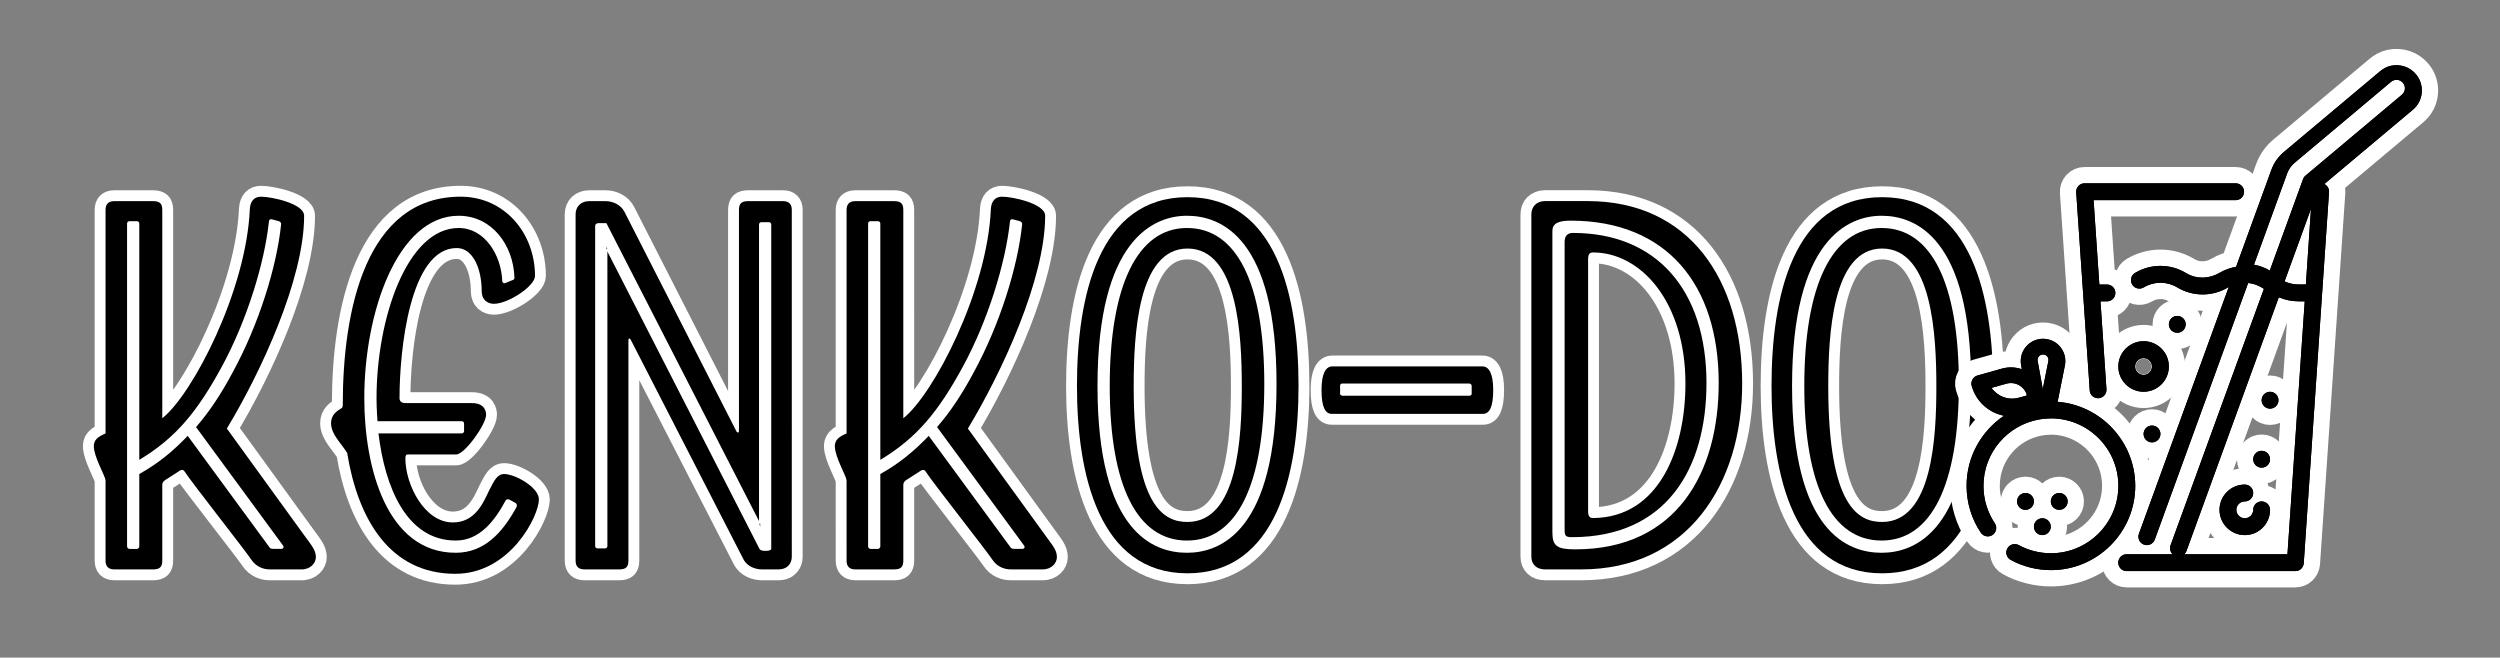 <?xml version="1.0" encoding="utf-8"?>
<!-- Generator: Adobe Illustrator 27.9.0, SVG Export Plug-In . SVG Version: 6.00 Build 0)  -->
<svg version="1.1" id="レイヤー_1" xmlns="http://www.w3.org/2000/svg" xmlns:xlink="http://www.w3.org/1999/xlink" x="0px"
	 y="0px" viewBox="0 0 460 121" style="enable-background:new 0 0 460 121;" xml:space="preserve">
<rect x="0" y="0" width="460" height="121" fill="#808080" stroke="none"/>
<style type="text/css">
	.st0{fill:none;stroke:#FFFFFF;stroke-width:4;}
	.st1{fill:none;stroke:#FFFFFF;stroke-width:6;}
</style>
<g>
	<g>
		<g>
			<path class="st0" d="M29.86,76.96c5.58-4.41,15.48-23.49,16.11-38.52c0.09-1.44,0.81-2.25,2.07-2.25c1.89,0,7.92,1.26,7.92,3.51
				c0,11.7-8.01,28.89-14.22,39.15l14.22,19.62c1.35,1.89,2.16,2.7,2.16,4.05c0,1.08-0.99,2.25-2.61,2.25h-5.85
				c-1.17,0-2.52-0.45-3.42-1.8c-1.26-1.89-10.8-13.95-12.33-16.29c-0.18-0.27-0.54-0.27-0.81-0.09l-2.52,1.62
				c-0.45,0.27-0.72,0.54-0.72,0.99v13.95c0,1.17-0.45,1.62-1.71,1.62h-7.11c-1.08,0-1.62-0.54-1.62-1.62V88.39
				c-0.09-0.9-2.16-4.32-2.16-6.3c0-1.62,1.71-2.07,2.16-2.34V38.63c0-1.08,0.54-1.62,1.62-1.62h7.11c1.26,0,1.71,0.45,1.71,1.62
				V76.96z M36.07,78.58c2.43-2.79,4.59-6.03,6.75-10.08c4.77-8.73,8.1-19.35,8.91-27.27c0-0.27-0.18-0.45-0.45-0.54l-1.35-0.36
				c-0.27,0-0.45,0.18-0.45,0.45c-0.81,7.65-4.05,18.18-8.64,26.64c-4.5,8.28-8.46,13.14-15.21,17.19V41.15
				c0-0.27-0.18-0.45-0.45-0.45h-1.35c-0.27,0-0.45,0.18-0.45,0.45v59.4c0,0.18,0.18,0.45,0.45,0.45h1.35
				c0.27,0,0.45-0.27,0.45-0.45V87.22c3.69-2.07,6.3-4.32,8.91-7.02l15.12,20.61c0.18,0.18,0.45,0.18,0.72,0.18h1.44
				c0.18,0,0.36-0.18,0.36-0.36c0-0.09-0.09-0.27-0.18-0.36L36.07,78.58z"/>
			<path class="st0" d="M63.88,83.35c-1.08-1.8-2.97-3.42-2.97-5.49c0-1.53,1.08-2.25,1.98-2.79c0.09-0.09,0.18-0.18,0.18-0.63
				c0-17.37,4.23-38.25,21.69-38.25c8.1,0,13.68,6.75,13.68,14.58c0,1.89-4.95,5.13-7.56,5.13c-1.17,0-2.25-0.72-2.25-2.34
				c0-4.14-1.62-7.92-4.59-7.92c-8.64,0-10.53,18.81-10.53,27.63c0,0.54,0.36,0.9,1.08,0.9h12.24c2.43,0,2.61,1.62,2.61,2.16
				c0,1.8-3.96,7.29-5.49,7.29h-8.91c-0.36,0-0.45,0.27-0.45,0.72c0,4.86,3.51,11.79,8.73,11.79c3.96,0,5.49-3.33,6.66-5.85
				c0.9-1.71,1.44-3.06,2.79-3.06c1.98,0,6.39,2.43,6.39,4.68c0,2.97-5.22,13.68-15.39,13.68C71.71,105.58,65.86,95.5,63.88,83.35z
				 M84.94,79.75c0.27,0,0.45-0.18,0.45-0.45v-1.35c0-0.27-0.18-0.45-0.45-0.45H69.46c0,0-0.18-2.25-0.18-4.23
				c0-14.58,5.58-31.32,15.12-31.32c4.77,0,7.83,4.95,8.01,9.72c0,0.27,0.18,0.45,0.45,0.45l1.35-0.54
				c0.27-0.09,0.45-0.18,0.45-0.45c-0.18-6.12-4.23-11.43-10.26-11.43c-11.25,0-17.37,17.73-17.37,33.57
				c0,12.78,4.14,28.44,16.83,28.44c5.31,0,8.64-3.78,11.16-8.37c0.09-0.09,0.18-0.63-0.18-0.81l-1.17-0.63
				c-0.27-0.09-0.54,0-0.63,0.18c-2.07,3.87-4.86,7.38-9.18,7.38c-9.09,0-13.05-9.9-14.22-19.71H84.94z"/>
			<path class="st0" d="M145.69,102.43c0,1.08-0.63,2.34-2.52,2.34h-2.97c-1.08,0-2.7-0.45-3.42-1.89l-20.7-40.32
				c-0.09-0.18-0.18-0.27-0.27-0.27c-0.18,0-0.18,0.18-0.18,0.36v40.5c0,1.17-0.45,1.62-1.71,1.62h-6.39
				c-1.08,0-1.62-0.54-1.62-1.62V39.44c0-1.44,0.99-2.43,2.52-2.43h2.97c1.44,0,2.88,0.72,3.51,1.98l20.61,40.41
				c0.09,0.18,0.27,0.18,0.27,0.18c0.18,0,0.18-0.18,0.18-0.45v-40.5c0-1.17,0.45-1.62,1.71-1.62h6.39c1.08,0,1.62,0.54,1.62,1.62
				V102.43z M110.14,41.06c-0.36,0-0.63,0.18-0.63,0.54v58.86c0,0.27,0.18,0.45,0.45,0.45h1.35c0.27,0,0.45-0.18,0.45-0.45V46.28
				l27.99,54.72c0,0,0.09,0.36,1.08,0.36c1.08,0,1.08-0.36,1.08-0.36V41.33c0-0.27-0.18-0.45-0.45-0.45h-1.35
				c-0.27,0-0.45,0.18-0.45,0.45v54.54l-27.9-54.45l-0.18-0.36H110.14z"/>
			<path class="st0" d="M166.21,76.96c5.58-4.41,15.48-23.49,16.11-38.52c0.09-1.44,0.81-2.25,2.07-2.25c1.89,0,7.92,1.26,7.92,3.51
				c0,11.7-8.01,28.89-14.22,39.15l14.22,19.62c1.35,1.89,2.16,2.7,2.16,4.05c0,1.08-0.99,2.25-2.61,2.25h-5.85
				c-1.17,0-2.52-0.45-3.42-1.8c-1.26-1.89-10.8-13.95-12.33-16.29c-0.18-0.27-0.54-0.27-0.81-0.09l-2.52,1.62
				c-0.45,0.27-0.72,0.54-0.72,0.99v13.95c0,1.17-0.45,1.62-1.71,1.62h-7.11c-1.08,0-1.62-0.54-1.62-1.62V88.39
				c-0.09-0.9-2.16-4.32-2.16-6.3c0-1.62,1.71-2.07,2.16-2.34V38.63c0-1.08,0.54-1.62,1.62-1.62h7.11c1.26,0,1.71,0.45,1.71,1.62
				V76.96z M172.42,78.58c2.43-2.79,4.59-6.03,6.75-10.08c4.77-8.73,8.1-19.35,8.91-27.27c0-0.27-0.18-0.45-0.45-0.54l-1.35-0.36
				c-0.27,0-0.45,0.18-0.45,0.45c-0.81,7.65-4.05,18.18-8.64,26.64c-4.5,8.28-8.46,13.14-15.21,17.19V41.15
				c0-0.27-0.18-0.45-0.45-0.45h-1.35c-0.27,0-0.45,0.18-0.45,0.45v59.4c0,0.18,0.18,0.45,0.45,0.45h1.35
				c0.27,0,0.45-0.27,0.45-0.45V87.22c3.69-2.07,6.3-4.32,8.91-7.02l15.12,20.61c0.18,0.18,0.45,0.18,0.72,0.18h1.44
				c0.18,0,0.36-0.18,0.36-0.36c0-0.09-0.09-0.27-0.18-0.36L172.42,78.58z"/>
			<path class="st0" d="M198.16,71.02c0-16.47,3.96-34.74,20.34-34.74c16.47,0,20.43,18.36,20.43,34.74
				c0,16.29-4.14,34.47-20.43,34.47S198.16,87.31,198.16,71.02z M234.88,70.66c0-27-10.26-30.96-16.47-30.96
				c-6.12,0-16.47,4.32-16.47,31.32s10.35,30.69,16.47,30.69C224.62,101.71,234.88,97.66,234.88,70.66z M232.63,70.66
				c0,18.54-5.04,28.8-14.22,28.8c-9.09,0-14.22-9.9-14.22-28.44c0-18.54,5.13-29.07,14.22-29.07
				C227.59,41.96,232.63,52.12,232.63,70.66z M208.6,71.11c0,22.32,5.67,24.93,9.9,24.93c9.27,0,9.99-15.57,9.99-24.93
				c0-9.27-0.72-25.38-9.99-25.38C209.32,45.74,208.6,61.75,208.6,71.11z"/>
			<path class="st0" d="M245.05,76.15c-1.17,0-1.89-1.17-1.89-4.41c0-3.06,0.81-4.32,1.98-4.32h27.63c1.17,0,1.98,1.26,1.98,4.32
				c0,3.24-0.72,4.41-1.89,4.41H245.05z M270.79,71.11c0-0.09,0-0.27-0.09-0.36c-0.09-0.09-0.18-0.18-0.36-0.18h-23.4
				c-0.18,0-0.36,0.18-0.36,0.36v1.35c-0.09,0.18,0,0.27,0.09,0.36c0.09,0.09,0.18,0.18,0.36,0.18h23.31c0.27,0,0.45-0.18,0.45-0.36
				V71.11z"/>
			<path class="st0" d="M284.29,104.77c-1.53,0-2.52-0.9-2.52-2.34v-63c0-1.44,0.99-2.43,2.52-2.43h7.83
				c18.72,0,28.44,14.49,28.44,33.57c0,18.54-10.08,34.2-29.61,34.2H284.29z M289.87,101.08c18.72,0,26.37-14.22,26.37-30.6
				c0-18.09-9.54-29.88-27.27-29.88c-2.25,0-3.33,0.54-3.33,1.89v55.44C285.64,100.45,286.45,101.08,289.87,101.08z M287.89,97.57
				V44.57c0-1.08,0.45-1.71,1.53-1.71c15.39,0,24.57,10.53,24.57,27.63c0,15.66-7.29,28.35-24.75,28.35
				C288.16,98.83,287.89,98.65,287.89,97.57z M310.12,70.57c0-15.03-8.19-24.12-17.01-24.12c-0.63,0-0.9,0.36-0.9,1.26v46.35
				c0,0.9,0.27,1.26,0.9,1.26C305.35,95.23,310.12,82.54,310.12,70.57z"/>
			<path class="st0" d="M325.96,71.02c0-16.47,3.96-34.74,20.34-34.74c16.47,0,20.43,18.36,20.43,34.74
				c0,16.29-4.14,34.47-20.43,34.47S325.96,87.31,325.96,71.02z M362.68,70.66c0-27-10.26-30.96-16.47-30.96
				c-6.12,0-16.47,4.32-16.47,31.32s10.35,30.69,16.47,30.69C352.42,101.71,362.68,97.66,362.68,70.66z M360.43,70.66
				c0,18.54-5.04,28.8-14.22,28.8c-9.09,0-14.22-9.9-14.22-28.44c0-18.54,5.13-29.07,14.22-29.07
				C355.39,41.96,360.43,52.12,360.43,70.66z M336.4,71.11c0,22.32,5.67,24.93,9.9,24.93c9.27,0,9.99-15.57,9.99-24.93
				c0-9.27-0.72-25.38-9.99-25.38C337.12,45.74,336.4,61.75,336.4,71.11z"/>
		</g>
		<g>
			<path d="M29.86,76.96c5.58-4.41,15.48-23.49,16.11-38.52c0.09-1.44,0.81-2.25,2.07-2.25c1.89,0,7.92,1.26,7.92,3.51
				c0,11.7-8.01,28.89-14.22,39.15l14.22,19.62c1.35,1.89,2.16,2.7,2.16,4.05c0,1.08-0.99,2.25-2.61,2.25h-5.85
				c-1.17,0-2.52-0.45-3.42-1.8c-1.26-1.89-10.8-13.95-12.33-16.29c-0.18-0.27-0.54-0.27-0.81-0.09l-2.52,1.62
				c-0.45,0.27-0.72,0.54-0.72,0.99v13.95c0,1.17-0.45,1.62-1.71,1.62h-7.11c-1.08,0-1.62-0.54-1.62-1.62V88.39
				c-0.09-0.9-2.16-4.32-2.16-6.3c0-1.62,1.71-2.07,2.16-2.34V38.63c0-1.08,0.54-1.62,1.62-1.62h7.11c1.26,0,1.71,0.45,1.71,1.62
				V76.96z M36.07,78.58c2.43-2.79,4.59-6.03,6.75-10.08c4.77-8.73,8.1-19.35,8.91-27.27c0-0.27-0.18-0.45-0.45-0.54l-1.35-0.36
				c-0.27,0-0.45,0.18-0.45,0.45c-0.81,7.65-4.05,18.18-8.64,26.64c-4.5,8.28-8.46,13.14-15.21,17.19V41.15
				c0-0.27-0.18-0.45-0.45-0.45h-1.35c-0.27,0-0.45,0.18-0.45,0.45v59.4c0,0.18,0.18,0.45,0.45,0.45h1.35
				c0.27,0,0.45-0.27,0.45-0.45V87.22c3.69-2.07,6.3-4.32,8.91-7.02l15.12,20.61c0.18,0.18,0.45,0.18,0.72,0.18h1.44
				c0.18,0,0.36-0.18,0.36-0.36c0-0.09-0.09-0.27-0.18-0.36L36.07,78.58z"/>
			<path d="M63.88,83.35c-1.08-1.8-2.97-3.42-2.97-5.49c0-1.53,1.08-2.25,1.98-2.79c0.09-0.09,0.18-0.18,0.18-0.63
				c0-17.37,4.23-38.25,21.69-38.25c8.1,0,13.68,6.75,13.68,14.58c0,1.89-4.95,5.13-7.56,5.13c-1.17,0-2.25-0.72-2.25-2.34
				c0-4.14-1.62-7.92-4.59-7.92c-8.64,0-10.53,18.81-10.53,27.63c0,0.54,0.36,0.9,1.08,0.9h12.24c2.43,0,2.61,1.62,2.61,2.16
				c0,1.8-3.96,7.29-5.49,7.29h-8.91c-0.36,0-0.45,0.27-0.45,0.72c0,4.86,3.51,11.79,8.73,11.79c3.96,0,5.49-3.33,6.66-5.85
				c0.9-1.71,1.44-3.06,2.79-3.06c1.98,0,6.39,2.43,6.39,4.68c0,2.97-5.22,13.68-15.39,13.68C71.71,105.58,65.86,95.5,63.88,83.35z
				 M84.94,79.75c0.27,0,0.45-0.18,0.45-0.45v-1.35c0-0.27-0.18-0.45-0.45-0.45H69.46c0,0-0.18-2.25-0.18-4.23
				c0-14.58,5.58-31.32,15.12-31.32c4.77,0,7.83,4.95,8.01,9.72c0,0.27,0.18,0.45,0.45,0.45l1.35-0.54
				c0.27-0.09,0.45-0.18,0.45-0.45c-0.18-6.12-4.23-11.43-10.26-11.43c-11.25,0-17.37,17.73-17.37,33.57
				c0,12.78,4.14,28.44,16.83,28.44c5.31,0,8.64-3.78,11.16-8.37c0.09-0.09,0.18-0.63-0.18-0.81l-1.17-0.63
				c-0.27-0.09-0.54,0-0.63,0.18c-2.07,3.87-4.86,7.38-9.18,7.38c-9.09,0-13.05-9.9-14.22-19.71H84.94z"/>
			<path d="M145.69,102.43c0,1.08-0.63,2.34-2.52,2.34h-2.97c-1.08,0-2.7-0.45-3.42-1.89l-20.7-40.32
				c-0.09-0.18-0.18-0.27-0.27-0.27c-0.18,0-0.18,0.18-0.18,0.36v40.5c0,1.17-0.45,1.62-1.71,1.62h-6.39
				c-1.08,0-1.62-0.54-1.62-1.62V39.44c0-1.44,0.99-2.43,2.52-2.43h2.97c1.44,0,2.88,0.72,3.51,1.98l20.61,40.41
				c0.09,0.18,0.27,0.18,0.27,0.18c0.18,0,0.18-0.18,0.18-0.45v-40.5c0-1.17,0.45-1.62,1.71-1.62h6.39c1.08,0,1.62,0.54,1.62,1.62
				V102.43z M110.14,41.06c-0.36,0-0.63,0.18-0.63,0.54v58.86c0,0.27,0.18,0.45,0.45,0.45h1.35c0.27,0,0.45-0.18,0.45-0.45V46.28
				l27.99,54.72c0,0,0.09,0.36,1.08,0.36c1.08,0,1.08-0.36,1.08-0.36V41.33c0-0.27-0.18-0.45-0.45-0.45h-1.35
				c-0.27,0-0.45,0.18-0.45,0.45v54.54l-27.9-54.45l-0.18-0.36H110.14z"/>
			<path d="M166.21,76.96c5.58-4.41,15.48-23.49,16.11-38.52c0.09-1.44,0.81-2.25,2.07-2.25c1.89,0,7.92,1.26,7.92,3.51
				c0,11.7-8.01,28.89-14.22,39.15l14.22,19.62c1.35,1.89,2.16,2.7,2.16,4.05c0,1.08-0.99,2.25-2.61,2.25h-5.85
				c-1.17,0-2.52-0.45-3.42-1.8c-1.26-1.89-10.8-13.95-12.33-16.29c-0.18-0.27-0.54-0.27-0.81-0.09l-2.52,1.62
				c-0.45,0.27-0.72,0.54-0.72,0.99v13.95c0,1.17-0.45,1.62-1.71,1.62h-7.11c-1.08,0-1.62-0.54-1.62-1.62V88.39
				c-0.09-0.9-2.16-4.32-2.16-6.3c0-1.62,1.71-2.07,2.16-2.34V38.63c0-1.08,0.54-1.62,1.62-1.62h7.11c1.26,0,1.71,0.45,1.71,1.62
				V76.96z M172.42,78.58c2.43-2.79,4.59-6.03,6.75-10.08c4.77-8.73,8.1-19.35,8.91-27.27c0-0.27-0.18-0.45-0.45-0.54l-1.35-0.36
				c-0.27,0-0.45,0.18-0.45,0.45c-0.81,7.65-4.05,18.18-8.64,26.64c-4.5,8.28-8.46,13.14-15.21,17.19V41.15
				c0-0.27-0.18-0.45-0.45-0.45h-1.35c-0.27,0-0.45,0.18-0.45,0.45v59.4c0,0.18,0.18,0.45,0.45,0.45h1.35
				c0.27,0,0.45-0.27,0.45-0.45V87.22c3.69-2.07,6.3-4.32,8.91-7.02l15.12,20.61c0.18,0.18,0.45,0.18,0.72,0.18h1.44
				c0.18,0,0.36-0.18,0.36-0.36c0-0.09-0.09-0.27-0.18-0.36L172.42,78.58z"/>
			<path d="M198.16,71.02c0-16.47,3.96-34.74,20.34-34.74c16.47,0,20.43,18.36,20.43,34.74c0,16.29-4.14,34.47-20.43,34.47
				S198.16,87.31,198.16,71.02z M234.88,70.66c0-27-10.26-30.96-16.47-30.96c-6.12,0-16.47,4.32-16.47,31.32
				s10.35,30.69,16.47,30.69C224.62,101.71,234.88,97.66,234.88,70.66z M232.63,70.66c0,18.54-5.04,28.8-14.22,28.8
				c-9.09,0-14.22-9.9-14.22-28.44c0-18.54,5.13-29.07,14.22-29.07C227.59,41.96,232.63,52.12,232.63,70.66z M208.6,71.11
				c0,22.32,5.67,24.93,9.9,24.93c9.27,0,9.99-15.57,9.99-24.93c0-9.27-0.72-25.38-9.99-25.38C209.32,45.74,208.6,61.75,208.6,71.11
				z"/>
			<path d="M245.05,76.15c-1.17,0-1.89-1.17-1.89-4.41c0-3.06,0.81-4.32,1.98-4.32h27.63c1.17,0,1.98,1.26,1.98,4.32
				c0,3.24-0.72,4.41-1.89,4.41H245.05z M270.79,71.11c0-0.09,0-0.27-0.09-0.36c-0.09-0.09-0.18-0.18-0.36-0.18h-23.4
				c-0.18,0-0.36,0.18-0.36,0.36v1.35c-0.09,0.18,0,0.27,0.09,0.36c0.09,0.09,0.18,0.18,0.36,0.18h23.31c0.27,0,0.45-0.18,0.45-0.36
				V71.11z"/>
			<path d="M284.29,104.77c-1.53,0-2.52-0.9-2.52-2.34v-63c0-1.44,0.99-2.43,2.52-2.43h7.83c18.72,0,28.44,14.49,28.44,33.57
				c0,18.54-10.08,34.2-29.61,34.2H284.29z M289.87,101.08c18.72,0,26.37-14.22,26.37-30.6c0-18.09-9.54-29.88-27.27-29.88
				c-2.25,0-3.33,0.54-3.33,1.89v55.44C285.64,100.45,286.45,101.08,289.87,101.08z M287.89,97.57V44.57c0-1.08,0.45-1.71,1.53-1.71
				c15.39,0,24.57,10.53,24.57,27.63c0,15.66-7.29,28.35-24.75,28.35C288.16,98.83,287.89,98.65,287.89,97.57z M310.12,70.57
				c0-15.03-8.19-24.12-17.01-24.12c-0.63,0-0.9,0.36-0.9,1.26v46.35c0,0.9,0.27,1.26,0.9,1.26
				C305.35,95.23,310.12,82.54,310.12,70.57z"/>
			<path d="M325.96,71.02c0-16.47,3.96-34.74,20.34-34.74c16.47,0,20.43,18.36,20.43,34.74c0,16.29-4.14,34.47-20.43,34.47
				S325.96,87.31,325.96,71.02z M362.68,70.66c0-27-10.26-30.96-16.47-30.96c-6.12,0-16.47,4.32-16.47,31.32
				s10.35,30.69,16.47,30.69C352.42,101.71,362.68,97.66,362.68,70.66z M360.43,70.66c0,18.54-5.04,28.8-14.22,28.8
				c-9.09,0-14.22-9.9-14.22-28.44c0-18.54,5.13-29.07,14.22-29.07C355.39,41.96,360.43,52.12,360.43,70.66z M336.4,71.11
				c0,22.32,5.67,24.93,9.9,24.93c9.27,0,9.99-15.57,9.99-24.93c0-9.27-0.72-25.38-9.99-25.38C337.12,45.74,336.4,61.75,336.4,71.11
				z"/>
		</g>
	</g>
	<g>
		<g>
			<g>
				<path class="st1" d="M445.6,17.06c0.11-1.24-0.27-2.45-1.07-3.4c-1.11-1.32-2.84-1.93-4.64-1.55c-0.74,0.16-1.42,0.56-2,1.04
					l-17.66,14.82c-1.04,0.87-1.84,2.01-2.3,3.29l-6.49,17.83c-1.04,0.19-2.07,0.54-3.02,1.1c-1.93,1.14-4.27,1.22-6.19,0.05
					c-2.89-1.75-6.49-1.75-9.38-0.02c-0.74,0.44-0.97,1.39-0.53,2.13c0.44,0.74,1.39,0.97,2.13,0.53c1.9-1.14,4.26-1.14,6.16,0
					c2.92,1.75,6.56,1.73,9.47-0.07c0.01,0.01,0,0,0.01,0.01l-16.53,45.4c-0.29,0.81,0.12,1.7,0.93,1.99
					c0.8,0.29,1.7-0.12,1.99-0.93l17.18-47.21c0.86,0.09,1.7,0.35,2.46,0.81l0.44,0.27l-17.18,47.19c-0.22,0.59-0.04,1.23,0.38,1.64
					h-8.45c-0.86,0-1.55,0.69-1.55,1.55c0,0.86,0.7,1.55,1.55,1.55h31.03c0.82,0,1.49-0.63,1.55-1.45l4.65-68.27
					c0.05-0.65-0.32-1.23-0.87-1.5l16.28-13.66C444.9,19.42,445.49,18.3,445.6,17.06z M424.28,52.34h-1.4
					c-0.87,0-1.73-0.2-2.52-0.56l4.86-13.36L424.28,52.34z M420.89,101.99H401.9c0.17-0.16,0.31-0.35,0.4-0.58l17-46.71
					c1.13,0.48,2.35,0.74,3.58,0.74h1.19L420.89,101.99z M441.96,17.42l-17.74,14.89c-0.21,0.17-0.37,0.4-0.46,0.66l-6.12,16.81
					c-0.92-0.54-1.9-0.89-2.91-1.08l6.11-16.79c0.28-0.77,0.76-1.45,1.38-1.97l17.74-14.89c0.32-0.27,0.73-0.39,1.13-0.36
					c0.41,0.04,0.79,0.23,1.05,0.55c0.27,0.32,0.39,0.72,0.36,1.13C442.47,16.78,442.28,17.16,441.96,17.42z"/>
				<path class="st1" d="M378.6,73.93l1.34-6.68c0.43-2.16-0.9-4.26-3.03-4.79c-1.36-0.34-2.78,0.03-3.8,0.99
					c-1.02,0.96-1.48,2.35-1.23,3.73l0.14,0.76c-1.15-0.4-2.43-0.46-3.68-0.11l-4.48,1.26c-0.4,0.11-0.73,0.38-0.93,0.74
					c-0.2,0.36-0.25,0.78-0.14,1.18c0.56,1.99,1.87,3.65,3.68,4.66c0.72,0.4,1.48,0.67,2.26,0.83c-4.14,2.79-6.88,7.52-6.88,12.88
					c0,3.09,0.9,6.07,2.62,8.63c0.48,0.71,1.44,0.9,2.15,0.43c0.71-0.48,0.9-1.44,0.43-2.15c-1.37-2.04-2.09-4.43-2.09-6.9
					c0-6.12,4.46-11.21,10.3-12.22c0,0,0,0,0.01,0c0.5-0.09,1.02-0.14,1.54-0.16c0,0,0.01,0,0.01,0c0.18-0.01,0.36-0.03,0.55-0.03
					c6.84,0,12.41,5.57,12.41,12.41c0,6.84-5.57,12.41-12.41,12.41c-2.07,0-4.12-0.52-5.92-1.5c-0.75-0.41-1.69-0.13-2.1,0.62
					c-0.41,0.75-0.13,1.69,0.62,2.1c2.26,1.23,4.81,1.88,7.4,1.88c8.56,0,15.52-6.96,15.52-15.52
					C392.86,81.25,386.57,74.58,378.6,73.93z M375.23,65.49c0.1-0.09,0.34-0.27,0.68-0.27c0.08,0,0.16,0.01,0.25,0.03
					c0.52,0.13,0.85,0.64,0.74,1.17l-1.03,5.16l-0.94-5.17C374.84,65.91,375.11,65.6,375.23,65.49z M366.43,71.37l2.73-0.77
					c0.8-0.22,1.64-0.13,2.36,0.28c0.62,0.34,1.07,0.88,1.34,1.53l0.07,0.36l-1.43,0.4c-1.2,0.34-2.45,0.19-3.54-0.42
					C367.35,72.4,366.83,71.93,366.43,71.37z"/>
				<circle class="st1" cx="375.79" cy="96.91" r="1.55"/>
				<circle class="st1" cx="372.69" cy="92.26" r="1.55"/>
				<circle class="st1" cx="378.9" cy="92.26" r="1.55"/>
				<path class="st1" d="M386.04,73.27c0.04,0,0.07,0,0.11,0c0.85-0.06,1.5-0.8,1.44-1.65l-1.1-16.17h1.19
					c0.86,0,1.55-0.69,1.55-1.55s-0.7-1.55-1.55-1.55h-1.4l-1.06-15.52h26.14c0.86,0,1.55-0.69,1.55-1.55c0-0.86-0.7-1.55-1.55-1.55
					h-27.8c-0.43,0-0.84,0.18-1.13,0.49c-0.29,0.31-0.44,0.74-0.41,1.17l2.49,36.45C384.55,72.65,385.23,73.27,386.04,73.27z"/>
				<path class="st1" d="M416.14,92.26c-0.86,0-1.55,0.69-1.55,1.55c0,0.86-0.7,1.55-1.55,1.55c-0.85,0-1.55-0.7-1.55-1.55
					c0-0.86,0.7-1.55,1.55-1.55c0.86,0,1.55-0.69,1.55-1.55c0-0.86-0.7-1.55-1.55-1.55c-2.57,0-4.65,2.09-4.65,4.65
					s2.09,4.65,4.65,4.65c2.57,0,4.65-2.09,4.65-4.65C417.69,92.95,416.99,92.26,416.14,92.26z"/>
				<path class="st1" d="M399.07,67.43c0-2.57-2.09-4.65-4.65-4.65s-4.65,2.09-4.65,4.65s2.09,4.65,4.65,4.65
					S399.07,70,399.07,67.43z M394.41,68.99c-0.85,0-1.55-0.7-1.55-1.55s0.7-1.55,1.55-1.55c0.85,0,1.55,0.7,1.55,1.55
					S395.27,68.99,394.41,68.99z"/>
				<circle class="st1" cx="400.62" cy="59.68" r="1.55"/>
				<circle class="st1" cx="416.14" cy="84.5" r="1.55"/>
				<circle class="st1" cx="395.97" cy="79.85" r="1.55"/>
				<circle class="st1" cx="417.69" cy="73.64" r="1.55"/>
			</g>
		</g>
		<g>
			<g>
				<path d="M445.6,17.06c0.11-1.24-0.27-2.45-1.07-3.4c-1.11-1.32-2.84-1.93-4.64-1.55c-0.74,0.16-1.42,0.56-2,1.04l-17.66,14.82
					c-1.04,0.87-1.84,2.01-2.3,3.29l-6.49,17.83c-1.04,0.19-2.07,0.54-3.02,1.1c-1.93,1.14-4.27,1.22-6.19,0.05
					c-2.89-1.75-6.49-1.75-9.38-0.02c-0.74,0.44-0.97,1.39-0.53,2.13c0.44,0.74,1.39,0.97,2.13,0.53c1.9-1.14,4.26-1.14,6.16,0
					c2.92,1.75,6.56,1.73,9.47-0.07c0.01,0.01,0,0,0.01,0.01l-16.53,45.4c-0.29,0.81,0.12,1.7,0.93,1.99
					c0.8,0.29,1.7-0.12,1.99-0.93l17.18-47.21c0.86,0.09,1.7,0.35,2.46,0.81l0.44,0.27l-17.18,47.19c-0.22,0.59-0.04,1.23,0.38,1.64
					h-8.45c-0.86,0-1.55,0.69-1.55,1.55c0,0.86,0.7,1.55,1.55,1.55h31.03c0.82,0,1.49-0.63,1.55-1.45l4.65-68.27
					c0.05-0.65-0.32-1.23-0.87-1.5l16.28-13.66C444.9,19.42,445.49,18.3,445.6,17.06z M424.28,52.34h-1.4
					c-0.87,0-1.73-0.2-2.52-0.56l4.86-13.36L424.28,52.34z M420.89,101.99H401.9c0.17-0.16,0.31-0.35,0.4-0.58l17-46.71
					c1.13,0.48,2.35,0.74,3.58,0.74h1.19L420.89,101.99z M441.96,17.42l-17.74,14.89c-0.21,0.17-0.37,0.4-0.46,0.66l-6.12,16.81
					c-0.92-0.54-1.9-0.89-2.91-1.08l6.11-16.79c0.28-0.77,0.76-1.45,1.38-1.97l17.74-14.89c0.32-0.27,0.73-0.39,1.13-0.36
					c0.41,0.04,0.79,0.23,1.05,0.55c0.27,0.32,0.39,0.72,0.36,1.13C442.47,16.78,442.28,17.16,441.96,17.42z"/>
				<path d="M378.6,73.93l1.34-6.68c0.43-2.16-0.9-4.26-3.03-4.79c-1.36-0.34-2.78,0.03-3.8,0.99c-1.02,0.96-1.48,2.35-1.23,3.73
					l0.14,0.76c-1.15-0.4-2.43-0.46-3.68-0.11l-4.48,1.26c-0.4,0.11-0.73,0.38-0.93,0.74c-0.2,0.36-0.25,0.78-0.14,1.18
					c0.56,1.99,1.87,3.65,3.68,4.66c0.72,0.4,1.48,0.67,2.26,0.83c-4.14,2.79-6.88,7.52-6.88,12.88c0,3.09,0.9,6.07,2.62,8.63
					c0.48,0.71,1.44,0.9,2.15,0.43c0.71-0.48,0.9-1.44,0.43-2.15c-1.37-2.04-2.09-4.43-2.09-6.9c0-6.12,4.46-11.21,10.3-12.22
					c0,0,0,0,0.01,0c0.5-0.09,1.02-0.14,1.54-0.16c0,0,0.01,0,0.01,0c0.18-0.01,0.36-0.03,0.55-0.03c6.84,0,12.41,5.57,12.41,12.41
					c0,6.84-5.57,12.41-12.41,12.41c-2.07,0-4.12-0.52-5.92-1.5c-0.75-0.41-1.69-0.13-2.1,0.62c-0.41,0.75-0.13,1.69,0.62,2.1
					c2.26,1.23,4.81,1.88,7.4,1.88c8.56,0,15.52-6.96,15.52-15.52C392.86,81.25,386.57,74.58,378.6,73.93z M375.23,65.49
					c0.1-0.09,0.34-0.27,0.68-0.27c0.08,0,0.16,0.01,0.25,0.03c0.52,0.13,0.85,0.64,0.74,1.17l-1.03,5.16l-0.94-5.17
					C374.84,65.91,375.11,65.6,375.23,65.49z M366.43,71.37l2.73-0.77c0.8-0.22,1.64-0.13,2.36,0.28c0.62,0.34,1.07,0.88,1.34,1.53
					l0.07,0.36l-1.43,0.4c-1.2,0.34-2.45,0.19-3.54-0.42C367.35,72.4,366.83,71.93,366.43,71.37z"/>
				<circle cx="375.79" cy="96.91" r="1.55"/>
				<circle cx="372.69" cy="92.26" r="1.55"/>
				<circle cx="378.9" cy="92.26" r="1.55"/>
				<path d="M386.04,73.27c0.04,0,0.07,0,0.11,0c0.85-0.06,1.5-0.8,1.44-1.65l-1.1-16.17h1.19c0.86,0,1.55-0.69,1.55-1.55
					s-0.7-1.55-1.55-1.55h-1.4l-1.06-15.52h26.14c0.86,0,1.55-0.69,1.55-1.55c0-0.86-0.7-1.55-1.55-1.55h-27.8
					c-0.43,0-0.84,0.18-1.13,0.49c-0.29,0.31-0.44,0.74-0.41,1.17l2.49,36.45C384.55,72.65,385.23,73.27,386.04,73.27z"/>
				<path d="M416.14,92.26c-0.86,0-1.55,0.69-1.55,1.55c0,0.86-0.7,1.55-1.55,1.55c-0.85,0-1.55-0.7-1.55-1.55
					c0-0.86,0.7-1.55,1.55-1.55c0.86,0,1.55-0.69,1.55-1.55c0-0.86-0.7-1.55-1.55-1.55c-2.57,0-4.65,2.09-4.65,4.65
					s2.09,4.65,4.65,4.65c2.57,0,4.65-2.09,4.65-4.65C417.69,92.95,416.99,92.26,416.14,92.26z"/>
				<path d="M399.07,67.43c0-2.57-2.09-4.65-4.65-4.65s-4.65,2.09-4.65,4.65s2.09,4.65,4.65,4.65S399.07,70,399.07,67.43z
					 M394.41,68.99c-0.85,0-1.55-0.7-1.55-1.55s0.7-1.55,1.55-1.55c0.85,0,1.55,0.7,1.55,1.55S395.27,68.99,394.41,68.99z"/>
				<circle cx="400.62" cy="59.68" r="1.55"/>
				<circle cx="416.14" cy="84.5" r="1.55"/>
				<circle cx="395.97" cy="79.85" r="1.55"/>
				<circle cx="417.69" cy="73.64" r="1.55"/>
			</g>
		</g>
		<g>
			<g>
				<path d="M445.6,17.06c0.11-1.24-0.27-2.45-1.07-3.4c-1.11-1.32-2.84-1.93-4.64-1.55c-0.74,0.16-1.42,0.56-2,1.04l-17.66,14.82
					c-1.04,0.87-1.84,2.01-2.3,3.29l-6.49,17.83c-1.04,0.19-2.07,0.54-3.02,1.1c-1.93,1.14-4.27,1.22-6.19,0.05
					c-2.89-1.75-6.49-1.75-9.38-0.02c-0.74,0.44-0.97,1.39-0.53,2.13c0.44,0.74,1.39,0.97,2.13,0.53c1.9-1.14,4.26-1.14,6.16,0
					c2.92,1.75,6.56,1.73,9.47-0.07c0.01,0.01,0,0,0.01,0.01l-16.53,45.4c-0.29,0.81,0.12,1.7,0.93,1.99
					c0.8,0.29,1.7-0.12,1.99-0.93l17.18-47.21c0.86,0.09,1.7,0.35,2.46,0.81l0.44,0.27l-17.18,47.19c-0.22,0.59-0.04,1.23,0.38,1.64
					h-8.45c-0.86,0-1.55,0.69-1.55,1.55c0,0.86,0.7,1.55,1.55,1.55h31.03c0.82,0,1.49-0.63,1.55-1.45l4.65-68.27
					c0.05-0.65-0.32-1.23-0.87-1.5l16.28-13.66C444.9,19.42,445.49,18.3,445.6,17.06z M424.28,52.34h-1.4
					c-0.87,0-1.73-0.2-2.52-0.56l4.86-13.36L424.28,52.34z M420.89,101.99H401.9c0.17-0.16,0.31-0.35,0.4-0.58l17-46.71
					c1.13,0.48,2.35,0.74,3.58,0.74h1.19L420.89,101.99z M441.96,17.42l-17.74,14.89c-0.21,0.17-0.37,0.4-0.46,0.66l-6.12,16.81
					c-0.92-0.54-1.9-0.89-2.91-1.08l6.11-16.79c0.28-0.77,0.76-1.45,1.38-1.97l17.74-14.89c0.32-0.27,0.73-0.39,1.13-0.36
					c0.41,0.04,0.79,0.23,1.05,0.55c0.27,0.32,0.39,0.72,0.36,1.13C442.47,16.78,442.28,17.16,441.96,17.42z"/>
				<path d="M378.6,73.93l1.34-6.68c0.43-2.16-0.9-4.26-3.03-4.79c-1.36-0.34-2.78,0.03-3.8,0.99c-1.02,0.96-1.48,2.35-1.23,3.73
					l0.14,0.76c-1.15-0.4-2.43-0.46-3.68-0.11l-4.48,1.26c-0.4,0.11-0.73,0.38-0.93,0.74c-0.2,0.36-0.25,0.78-0.14,1.18
					c0.56,1.99,1.87,3.65,3.68,4.66c0.72,0.4,1.48,0.67,2.26,0.83c-4.14,2.79-6.88,7.52-6.88,12.88c0,3.09,0.9,6.07,2.62,8.63
					c0.48,0.71,1.44,0.9,2.15,0.43c0.71-0.48,0.9-1.44,0.43-2.15c-1.37-2.04-2.09-4.43-2.09-6.9c0-6.12,4.46-11.21,10.3-12.22
					c0,0,0,0,0.01,0c0.5-0.09,1.02-0.14,1.54-0.16c0,0,0.01,0,0.01,0c0.18-0.01,0.36-0.03,0.55-0.03c6.84,0,12.41,5.57,12.41,12.41
					c0,6.84-5.57,12.41-12.41,12.41c-2.07,0-4.12-0.52-5.92-1.5c-0.75-0.41-1.69-0.13-2.1,0.62c-0.41,0.75-0.13,1.69,0.62,2.1
					c2.26,1.23,4.81,1.88,7.4,1.88c8.56,0,15.52-6.96,15.52-15.52C392.86,81.25,386.57,74.58,378.6,73.93z M375.23,65.49
					c0.1-0.09,0.34-0.27,0.68-0.27c0.08,0,0.16,0.01,0.25,0.03c0.52,0.13,0.85,0.64,0.74,1.17l-1.03,5.16l-0.94-5.17
					C374.84,65.91,375.11,65.6,375.23,65.49z M366.43,71.37l2.73-0.77c0.8-0.22,1.64-0.13,2.36,0.28c0.62,0.34,1.07,0.88,1.34,1.53
					l0.07,0.36l-1.43,0.4c-1.2,0.34-2.45,0.19-3.54-0.42C367.35,72.4,366.83,71.93,366.43,71.37z"/>
				<circle cx="375.79" cy="96.91" r="1.55"/>
				<circle cx="372.69" cy="92.26" r="1.55"/>
				<circle cx="378.9" cy="92.26" r="1.55"/>
				<path d="M386.04,73.27c0.04,0,0.07,0,0.11,0c0.85-0.06,1.5-0.8,1.44-1.65l-1.1-16.17h1.19c0.86,0,1.55-0.69,1.55-1.55
					s-0.7-1.55-1.55-1.55h-1.4l-1.06-15.52h26.14c0.86,0,1.55-0.69,1.55-1.55c0-0.86-0.7-1.55-1.55-1.55h-27.8
					c-0.43,0-0.84,0.18-1.13,0.49c-0.29,0.31-0.44,0.74-0.41,1.17l2.49,36.45C384.55,72.65,385.23,73.27,386.04,73.27z"/>
				<path d="M416.14,92.26c-0.86,0-1.55,0.69-1.55,1.55c0,0.86-0.7,1.55-1.55,1.55c-0.85,0-1.55-0.7-1.55-1.55
					c0-0.86,0.7-1.55,1.55-1.55c0.86,0,1.55-0.69,1.55-1.55c0-0.86-0.7-1.55-1.55-1.55c-2.57,0-4.65,2.09-4.65,4.65
					s2.09,4.65,4.65,4.65c2.57,0,4.65-2.09,4.65-4.65C417.69,92.95,416.99,92.26,416.14,92.26z"/>
				<path d="M399.07,67.43c0-2.57-2.09-4.65-4.65-4.65s-4.65,2.09-4.65,4.65s2.09,4.65,4.65,4.65S399.07,70,399.07,67.43z
					 M394.41,68.99c-0.85,0-1.55-0.7-1.55-1.55s0.7-1.55,1.55-1.55c0.85,0,1.55,0.7,1.55,1.55S395.27,68.99,394.41,68.99z"/>
				<circle cx="400.62" cy="59.68" r="1.55"/>
				<circle cx="416.14" cy="84.5" r="1.55"/>
				<circle cx="395.97" cy="79.85" r="1.55"/>
				<circle cx="417.69" cy="73.64" r="1.55"/>
			</g>
		</g>
	</g>
</g>
</svg>
